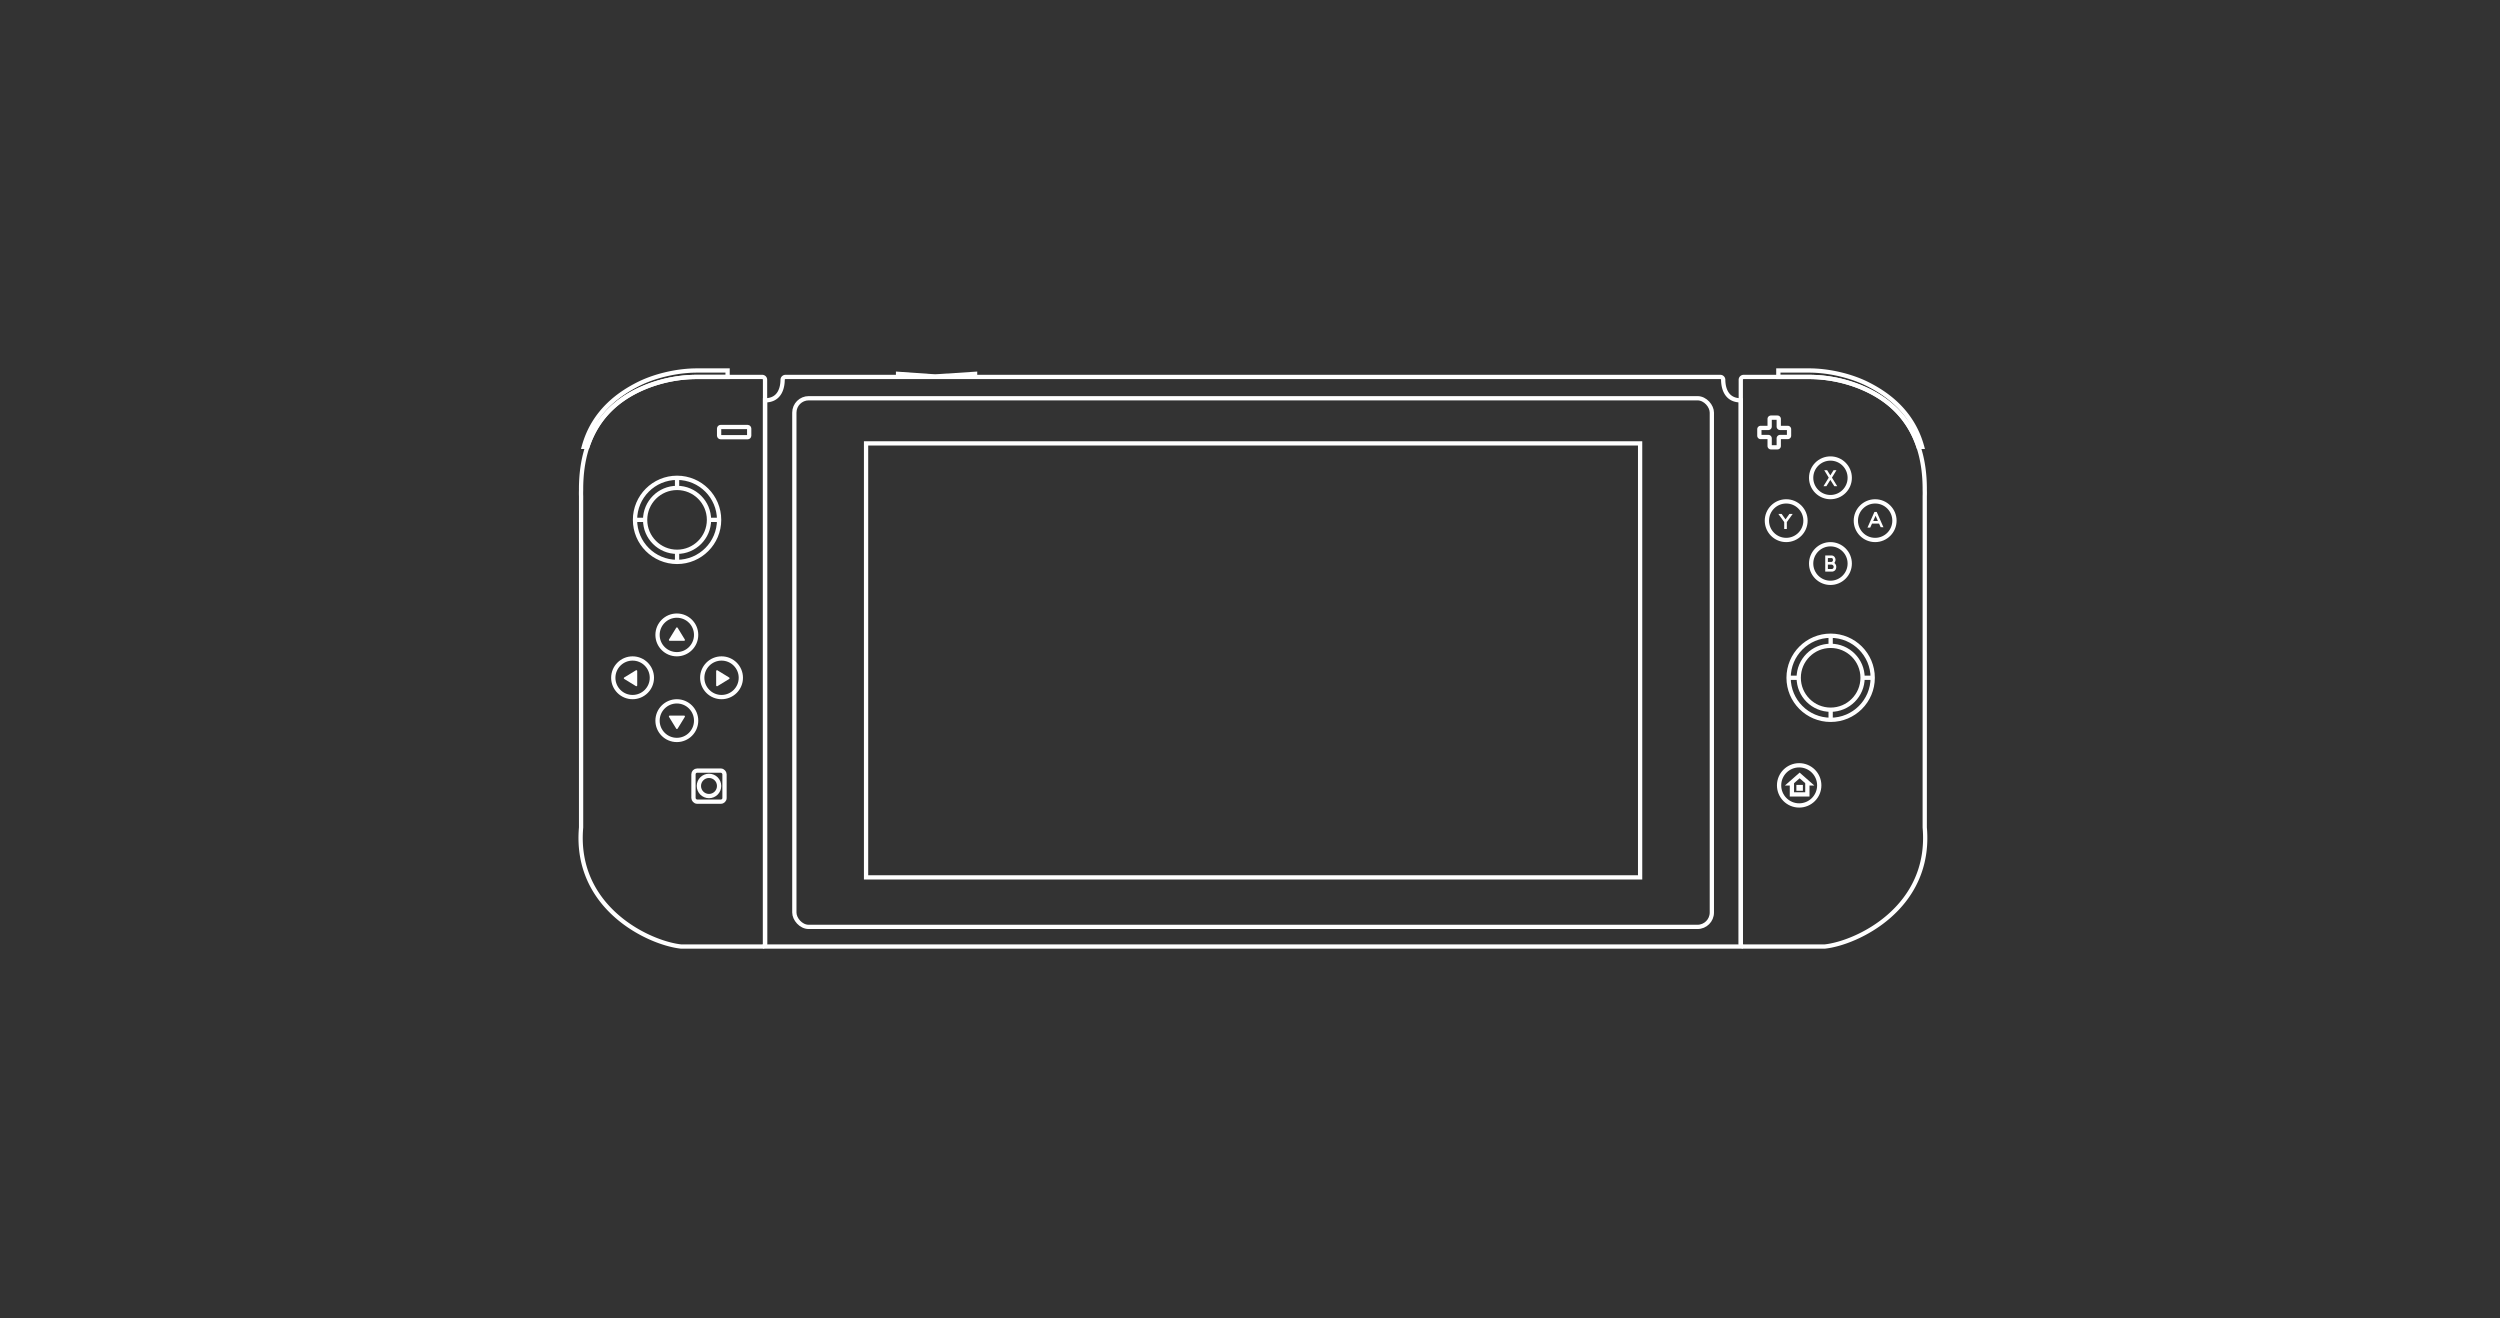 <svg id="Layer_1" data-name="Layer 1" xmlns="http://www.w3.org/2000/svg" viewBox="0 0 4096 2160"><rect x="0" y="0" width="4096" height="2160" fill="#333333" stroke="none"/><defs><style>.cls-1,.cls-2{fill:none;}.cls-1,.cls-2,.cls-4{stroke:#fff;stroke-width:7px;}.cls-2{stroke-miterlimit:10;}.cls-3,.cls-4{fill:#fff;}</style></defs><path class="cls-1" d="M2818.61,617.59H1286.94a4.67,4.67,0,0,0-4.68,4.62c-.06,10.19-3,33.7-28.82,33.7v894.94H2852.11V655.91c-25.82,0-28.76-23.51-28.82-33.7A4.67,4.67,0,0,0,2818.61,617.59Z"/><path class="cls-1" d="M952.05,1355.79V812.65s-.21-3.58,0-9.75c-.55-103.42,54-148.41,107.26-169.6a225.49,225.49,0,0,1,83.36-15.71h106.2a4.62,4.62,0,0,1,4.57,4.68v923.89a4.61,4.61,0,0,1-4.57,4.68c-25.12,0-141.06,0-132.58,0C1064.1,1545.53,940.46,1488.05,952.05,1355.79Z"/><circle class="cls-1" cx="2998.99" cy="782.84" r="31.62"/><circle class="cls-1" cx="2998.99" cy="923.31" r="31.62"/><circle class="cls-1" cx="2926.5" cy="853.07" r="31.62"/><circle class="cls-1" cx="3072.24" cy="853.07" r="31.62"/><circle class="cls-1" cx="1108.92" cy="1040.24" r="31.62"/><circle class="cls-1" cx="1108.92" cy="1180.71" r="31.62"/><circle class="cls-1" cx="1036.42" cy="1110.47" r="31.62"/><circle class="cls-1" cx="1182.17" cy="1110.47" r="31.62"/><rect class="cls-1" x="1178.19" y="699.61" width="49.29" height="16.7" rx="2.52"/><path class="cls-1" d="M2929,701.1h-12.53a2.16,2.16,0,0,1-2.16-2.16V686.41a2.17,2.17,0,0,0-2.17-2.16h-10.59a2.16,2.16,0,0,0-2.16,2.16v12.53a2.16,2.16,0,0,1-2.16,2.16h-12.53a2.16,2.16,0,0,0-2.16,2.16v10.59a2.16,2.16,0,0,0,2.16,2.16h12.53a2.17,2.17,0,0,1,2.16,2.17V730.7a2.17,2.17,0,0,0,2.16,2.17h10.59a2.17,2.17,0,0,0,2.17-2.17V718.18a2.16,2.16,0,0,1,2.16-2.17H2929a2.16,2.16,0,0,0,2.16-2.16V703.26A2.16,2.16,0,0,0,2929,701.1Z"/><circle class="cls-1" cx="2947.76" cy="1286.75" r="32.9"/><polygon class="cls-2" points="2948.52 1270.48 2933.66 1283.53 2935.86 1283.53 2935.86 1301.5 2948.52 1301.5 2961.18 1301.5 2961.18 1283.53 2963.37 1283.53 2948.52 1270.48"/><rect class="cls-3" x="2943.19" y="1285.99" width="10.65" height="9.66"/><rect class="cls-2" x="1136.18" y="1262.57" width="50.86" height="50.86" rx="5.97"/><circle class="cls-2" cx="1161.61" cy="1287.72" r="16.57"/><rect class="cls-2" x="1301.45" y="652.48" width="1503.24" height="866.15" rx="23.56"/><rect class="cls-2" x="1418.96" y="726.45" width="1268.21" height="711.06"/><polygon class="cls-3" points="3008.85 770.39 3004.12 770.35 2998.83 778.86 2993.54 770.35 2988.81 770.39 2996.19 782.56 2987.58 796.58 2992.31 796.62 2998.83 786.26 3005.35 796.62 3010.08 796.58 3001.48 782.56 3008.85 770.39"/><polygon class="cls-3" points="2931.77 842.03 2925.4 850.89 2919.03 842.03 2913.65 842.02 2923.25 855.34 2923.25 866.76 2927.55 866.76 2927.55 855.34 2937.16 842.02 2931.77 842.03"/><path class="cls-3" d="M3005.35,922.38a9.21,9.21,0,0,0,2-5.09,8.16,8.16,0,0,0-1.77-4.9,5.8,5.8,0,0,0-4.65-2.27h-10.47v26.43h11.42l.14,0c2.18-.29,6.35-1.73,6.48-7.42A7.85,7.85,0,0,0,3005.35,922.38Zm-3.78-8s1.58.63,1.58,3.17a3.29,3.29,0,0,1-2.37,3.17h-6v-6.34Zm0,17.83h-6.78v-7.18h6.33s3.11.8,3.11,3.59C3004.22,931.71,3002.16,932.12,3001.56,932.25Z"/><path class="cls-3" d="M3074.81,838.78h-3.75l-11.41,25.67,4.54-.07,2.94-6.52h11.53l2.64,5.9,4.55.09Zm-5.74,14.78,3.85-8.53,3.82,8.53Z"/><circle class="cls-1" cx="2999.33" cy="1110.47" r="68.9"/><circle class="cls-1" cx="2999.33" cy="1110.47" r="52.32"/><line class="cls-4" x1="2999.33" y1="1058.16" x2="2999.33" y2="1041.58"/><line class="cls-4" x1="3051.65" y1="1110.47" x2="3068.23" y2="1110.47"/><line class="cls-4" x1="2999.33" y1="1179.37" x2="2999.33" y2="1162.79"/><line class="cls-4" x1="2947.01" y1="1110.47" x2="2930.43" y2="1110.47"/><circle class="cls-1" cx="1109.29" cy="851.74" r="68.9"/><circle class="cls-1" cx="1109.29" cy="851.74" r="52.32"/><line class="cls-4" x1="1109.29" y1="799.42" x2="1109.29" y2="782.84"/><line class="cls-4" x1="1161.61" y1="851.74" x2="1178.19" y2="851.74"/><line class="cls-4" x1="1109.29" y1="904.06" x2="1109.29" y2="920.64"/><line class="cls-4" x1="1056.98" y1="851.74" x2="1040.4" y2="851.74"/><path class="cls-3" d="M1107.84,1028.63l-11.7,19.08a1.43,1.43,0,0,0,1.22,2.18h23.4a1.43,1.43,0,0,0,1.22-2.18l-11.7-19.08A1.43,1.43,0,0,0,1107.84,1028.63Z"/><path class="cls-3" d="M1110.28,1193.7l11.7-19.07a1.44,1.44,0,0,0-1.22-2.19h-23.4a1.44,1.44,0,0,0-1.22,2.19l11.7,19.07A1.42,1.42,0,0,0,1110.28,1193.7Z"/><path class="cls-3" d="M1022.75,1112.39l19.08,11.7a1.44,1.44,0,0,0,2.18-1.23v-23.39a1.43,1.43,0,0,0-2.18-1.22l-19.08,11.7A1.43,1.43,0,0,0,1022.75,1112.39Z"/><path class="cls-3" d="M1194.61,1110l-19.07-11.7a1.44,1.44,0,0,0-2.19,1.22v23.39a1.44,1.44,0,0,0,2.19,1.23l19.07-11.7A1.42,1.42,0,0,0,1194.61,1110Z"/><path class="cls-1" d="M3153.5,1355.79V812.65s.21-3.58,0-9.75c.55-103.42-54-148.41-107.26-169.6a225.45,225.45,0,0,0-83.36-15.71h-106.2a4.62,4.62,0,0,0-4.57,4.68v923.89a4.61,4.61,0,0,0,4.57,4.68c25.12,0,141.06,0,132.58,0C3041.45,1545.53,3165.09,1488.05,3153.5,1355.79Z"/><path class="cls-1" d="M2962.88,617.59a225.45,225.45,0,0,1,83.36,15.71c39.09,15.55,78.88,43.93,97.06,98.83h5.94c-16.52-61.33-63.39-89.49-88-102.18C3035.82,616.86,2999,607,2963.63,607h-50v10.57Z"/><path class="cls-1" d="M1142.85,617.59a225.45,225.45,0,0,0-83.36,15.71c-39.09,15.55-78.88,43.93-97.07,98.83h-5.93c16.52-61.33,63.39-89.49,88-102.18,25.41-13.09,62.23-22.93,97.6-22.93h50v10.57Z"/><polygon class="cls-3" points="1467.88 608.74 1467.88 617.59 1601.1 617.59 1601.1 608.74 1532.22 613.27 1467.88 608.74"/></svg>